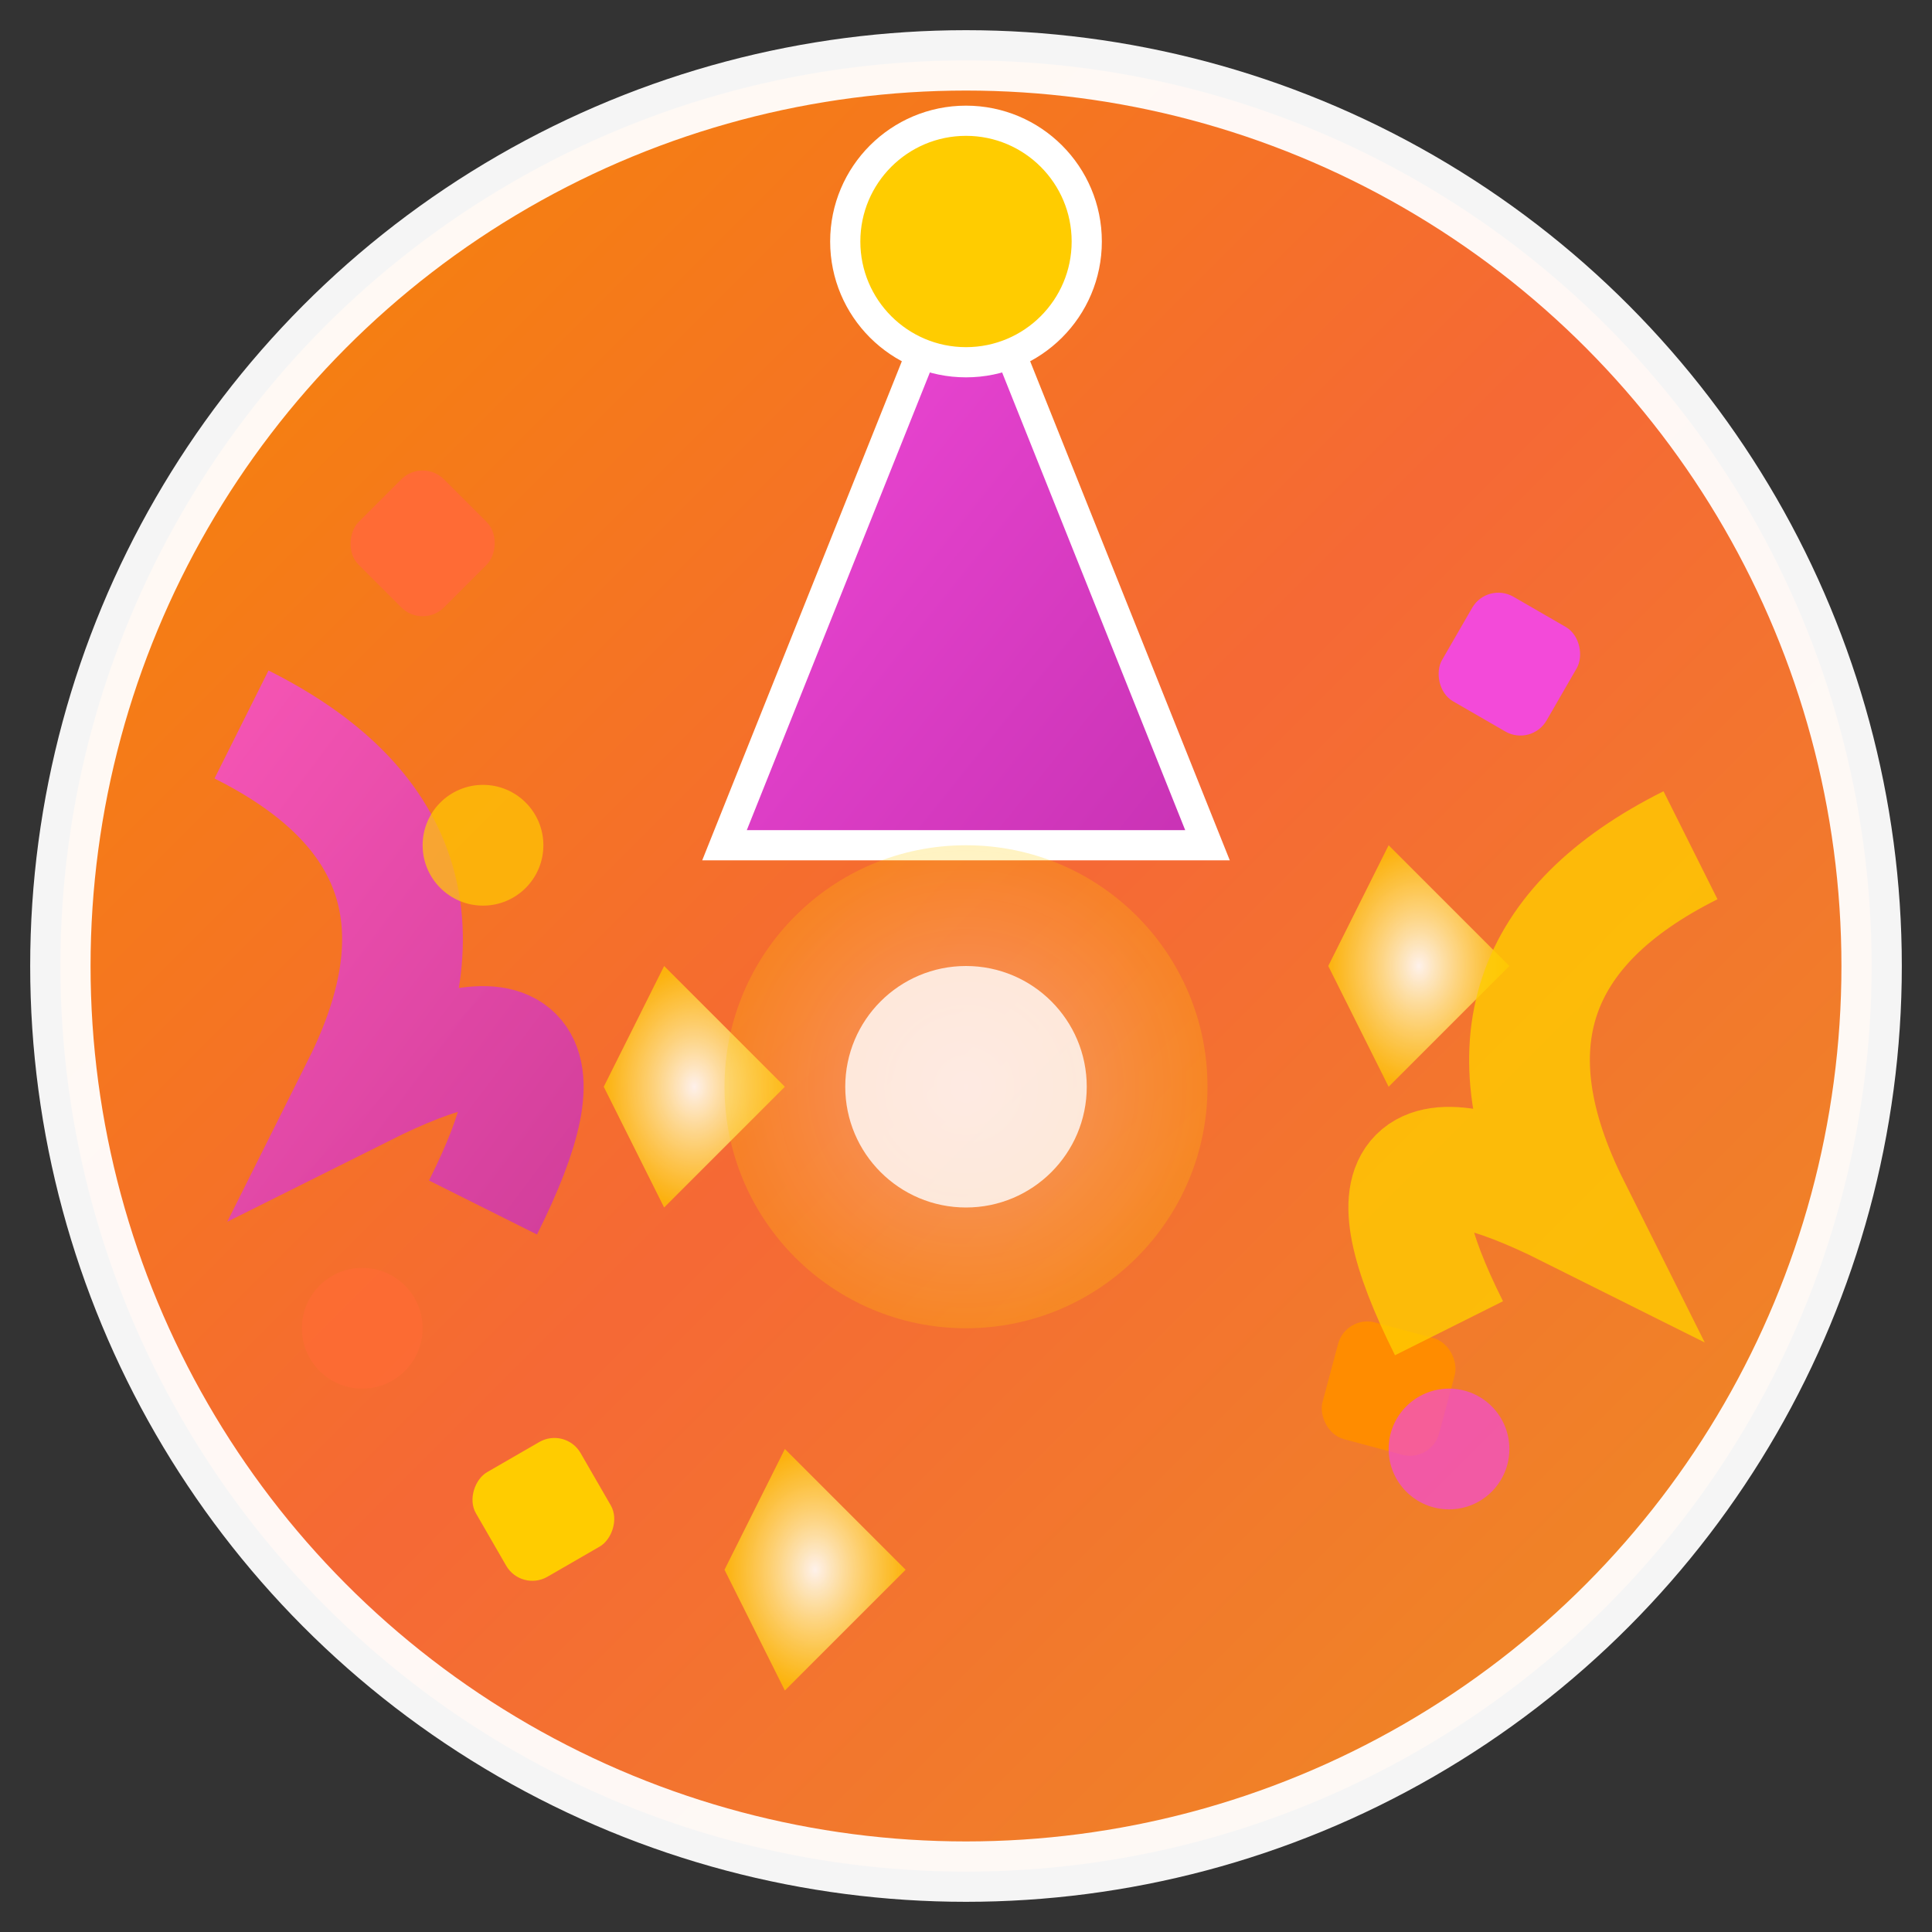 <svg xmlns="http://www.w3.org/2000/svg" viewBox="0 0 32 32" width="32" height="32">
  <rect x="0" y="0" width="32" height="32" fill="#333333" stroke="none"/>
  <defs>
    <linearGradient id="celebrationGradient" x1="0%" y1="0%" x2="100%" y2="100%">
      <stop offset="0%" style="stop-color:#ff8c00;stop-opacity:1" />
      <stop offset="50%" style="stop-color:#ff6b35;stop-opacity:1" />
      <stop offset="100%" style="stop-color:#f7931e;stop-opacity:1" />
    </linearGradient>
    <linearGradient id="accentGradient" x1="0%" y1="0%" x2="100%" y2="100%">
      <stop offset="0%" style="stop-color:rgb(243, 74, 217);stop-opacity:1" />
      <stop offset="100%" style="stop-color:rgb(200, 50, 180);stop-opacity:1" />
    </linearGradient>
    <radialGradient id="sparkleGradient" cx="50%" cy="50%" r="50%">
      <stop offset="0%" style="stop-color:#ffffff;stop-opacity:1" />
      <stop offset="100%" style="stop-color:#ffcc00;stop-opacity:0.8" />
    </radialGradient>
  </defs>
  
  <!-- Background circle -->
  <circle cx="16" cy="16" r="15" fill="url(#celebrationGradient)" stroke="white" stroke-width="1" opacity="0.95"/>
  
  <!-- Party hat -->
  <path d="M16 4 L12 14 L20 14 Z" fill="url(#accentGradient)" stroke="white" stroke-width="0.5"/>
  <circle cx="16" cy="4" r="2" fill="#ffcc00" stroke="white" stroke-width="0.5"/>
  
  <!-- Confetti pieces -->
  <rect x="6" y="8" width="2" height="2" rx="0.5" fill="#ff6b35" transform="rotate(45 7 9)"/>
  <rect x="24" y="10" width="2" height="2" rx="0.5" fill="rgb(243, 74, 217)" transform="rotate(30 25 11)"/>
  <rect x="8" y="24" width="2" height="2" rx="0.5" fill="#ffcc00" transform="rotate(60 9 25)"/>
  <rect x="22" y="22" width="2" height="2" rx="0.5" fill="#ff8c00" transform="rotate(15 23 23)"/>
  
  <!-- Sparkles/Stars -->
  <path d="M10 18 L11 20 L13 18 L11 16 Z" fill="url(#sparkleGradient)" opacity="0.9"/>
  <path d="M22 16 L23 18 L25 16 L23 14 Z" fill="url(#sparkleGradient)" opacity="0.9"/>
  <path d="M12 26 L13 28 L15 26 L13 24 Z" fill="url(#sparkleGradient)" opacity="0.9"/>
  
  <!-- Celebration ribbons/streamers -->
  <path d="M4 12 Q8 14 6 18 Q10 16 8 20" stroke="url(#accentGradient)" stroke-width="2" fill="none" opacity="0.8"/>
  <path d="M28 14 Q24 16 26 20 Q22 18 24 22" stroke="#ffcc00" stroke-width="2" fill="none" opacity="0.8"/>
  
  <!-- Central celebration burst -->
  <circle cx="16" cy="18" r="4" fill="url(#sparkleGradient)" opacity="0.3"/>
  <circle cx="16" cy="18" r="2" fill="white" opacity="0.8"/>
  
  <!-- Small decorative dots -->
  <circle cx="8" cy="14" r="1" fill="#ffcc00" opacity="0.7"/>
  <circle cx="24" cy="24" r="1" fill="rgb(243, 74, 217)" opacity="0.7"/>
  <circle cx="6" cy="22" r="1" fill="#ff6b35" opacity="0.7"/>
</svg>
